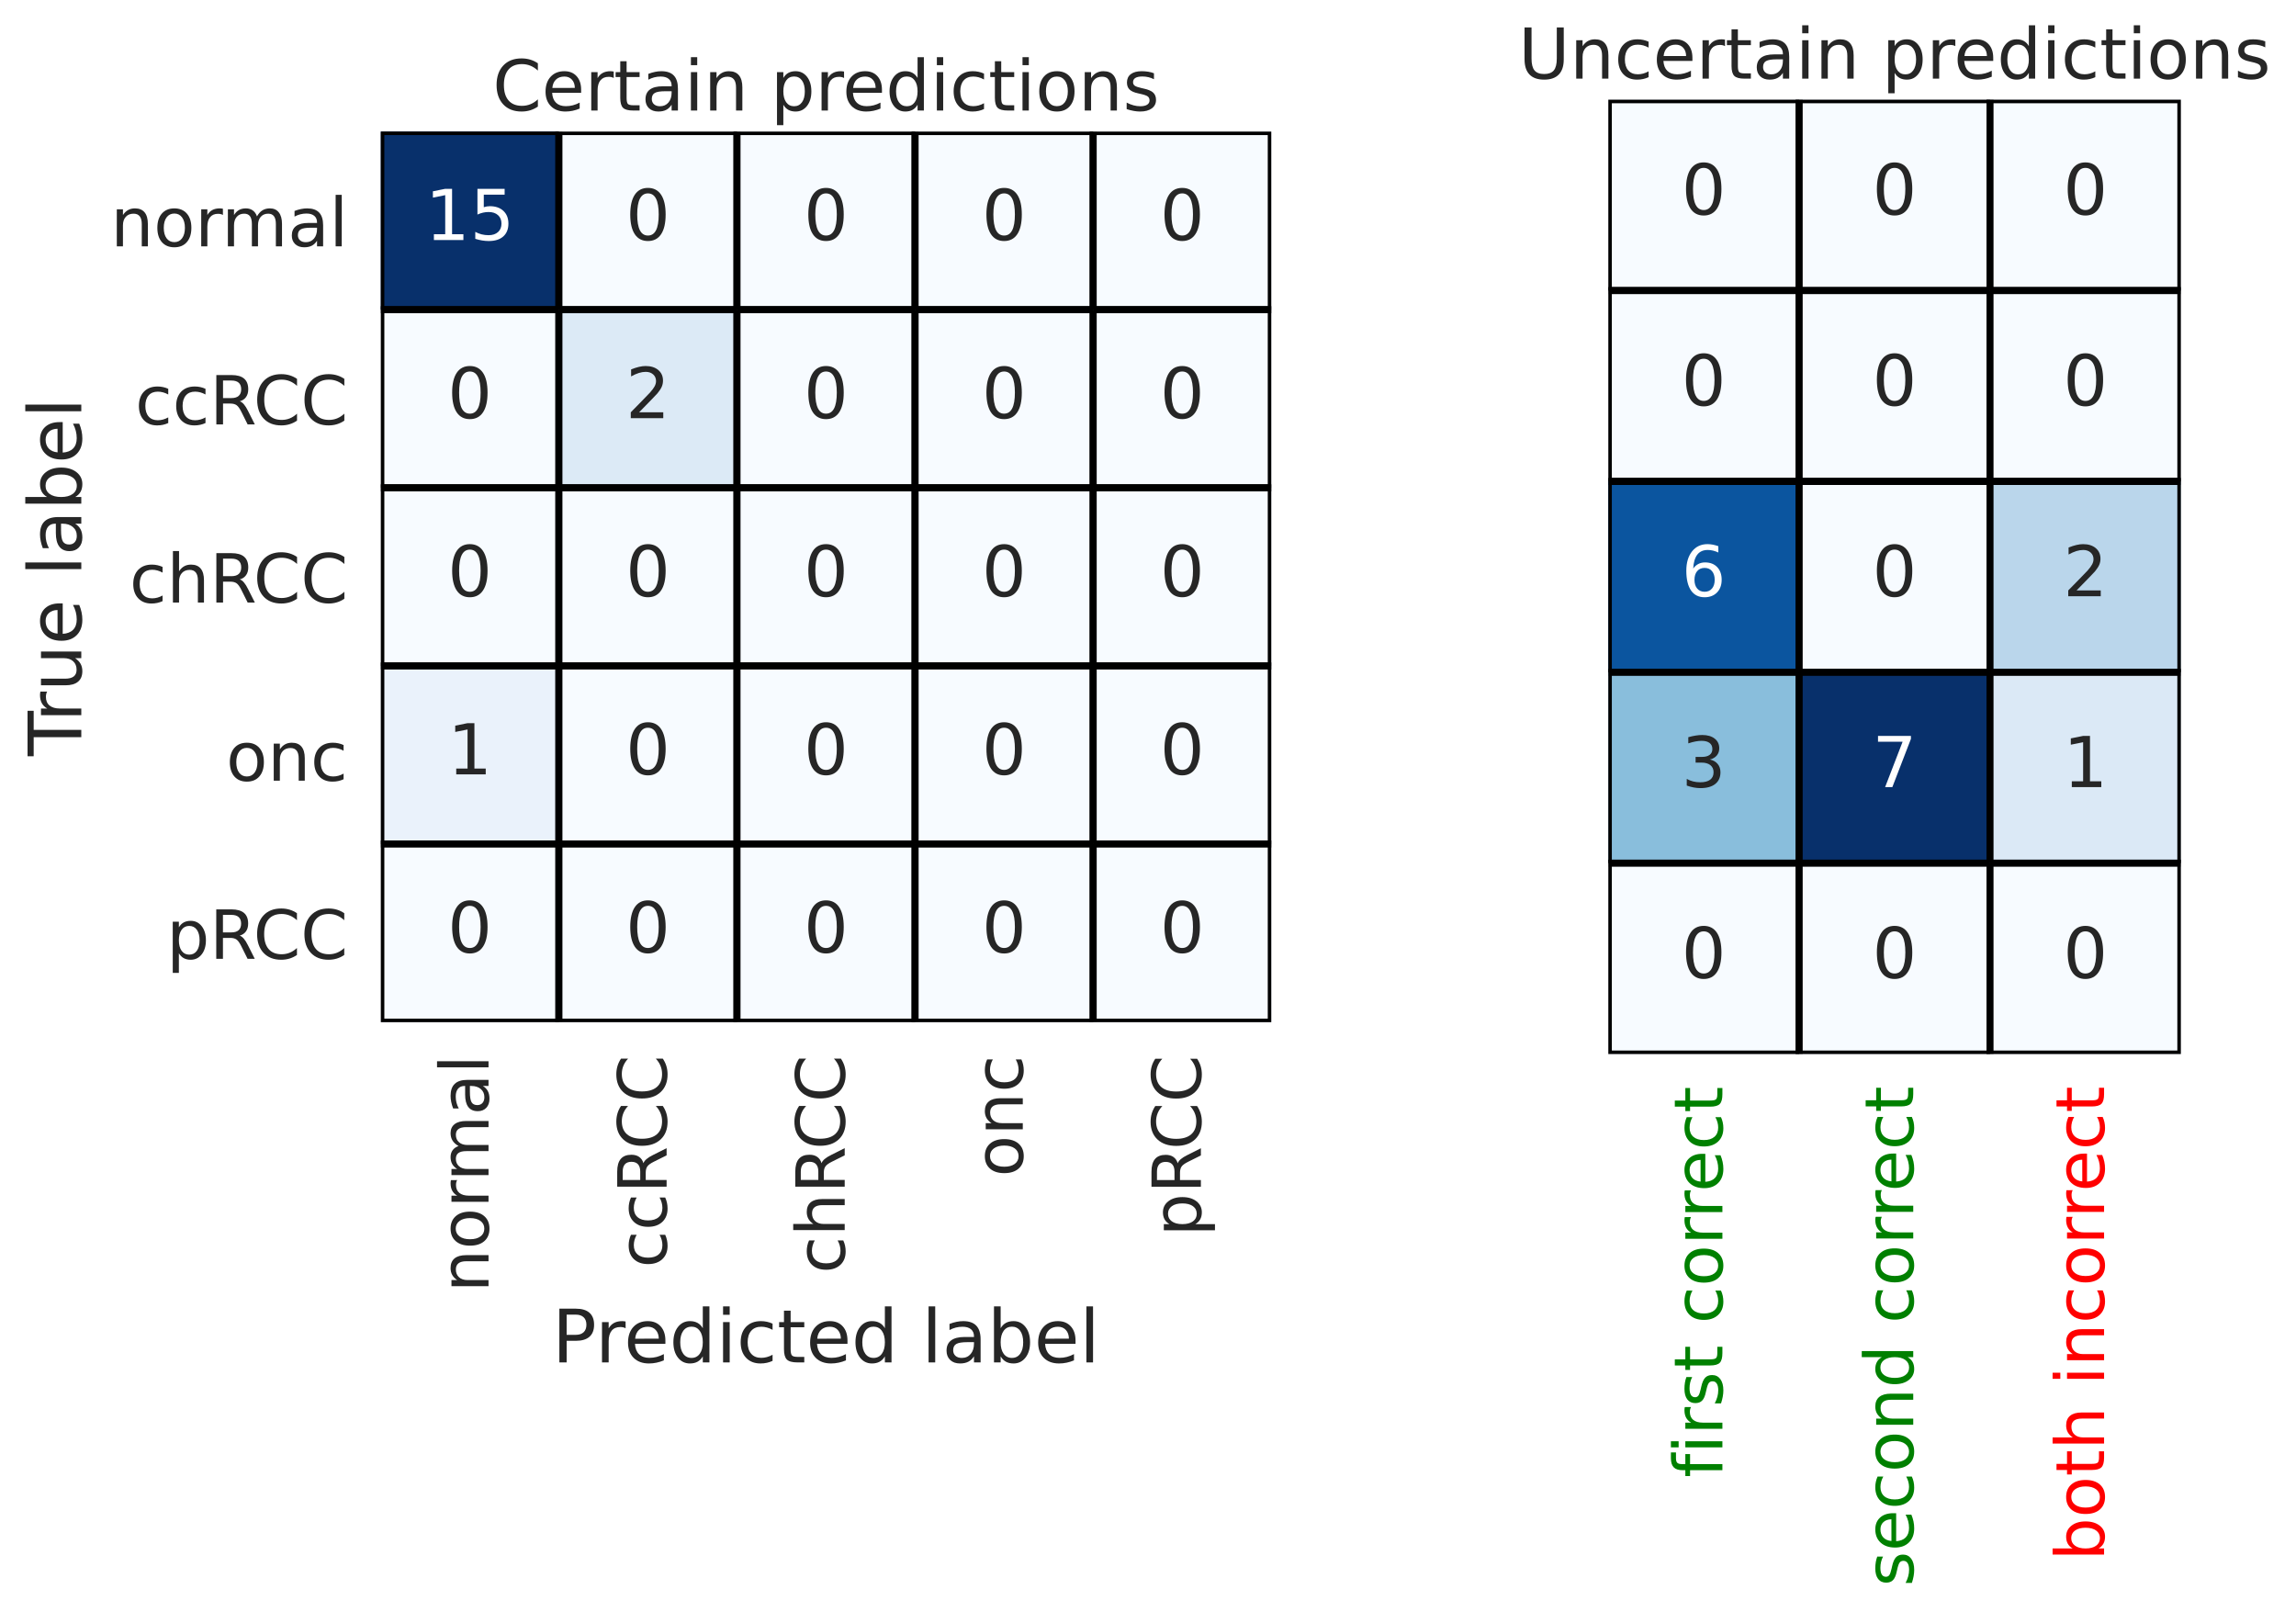 <?xml version="1.0" encoding="utf-8" standalone="no"?>
<!DOCTYPE svg PUBLIC "-//W3C//DTD SVG 1.1//EN"
  "http://www.w3.org/Graphics/SVG/1.1/DTD/svg11.dtd">
<!-- Created with matplotlib (https://matplotlib.org/) -->
<svg height="459.067pt" version="1.1" viewBox="0 0 653.994 459.067" width="653.994pt" xmlns="http://www.w3.org/2000/svg" xmlns:xlink="http://www.w3.org/1999/xlink">
 <defs>
  <style type="text/css">*{stroke-linecap:butt;stroke-linejoin:round;}</style>
 </defs>
 <g id="figure_1">
  <g id="patch_1">
   <path d="M 0 459.067 
L 653.994 459.067 
L 653.994 0 
L 0 0 
z
" style="fill:#ffffff;"/>
  </g>
  <g id="axes_1">
   <g id="patch_2">
    <path d="M 108.474 291.115 
L 362.111 291.115 
L 362.111 37.479 
L 108.474 37.479 
z
" style="fill:#eaeaf2;"/>
   </g>
   <g id="matplotlib.axis_1">
    <g id="xtick_1">
     <g id="text_1">
      <!-- normal -->
      <g style="fill:#262626;" transform="translate(139.15 368.065)rotate(-90)scale(0.193 -0.193)">
       <defs>
        <path d="M 54.891 33.016 
L 54.891 0 
L 45.906 0 
L 45.906 32.719 
Q 45.906 40.484 42.875 44.328 
Q 39.844 48.188 33.797 48.188 
Q 26.516 48.188 22.312 43.547 
Q 18.109 38.922 18.109 30.906 
L 18.109 0 
L 9.078 0 
L 9.078 54.688 
L 18.109 54.688 
L 18.109 46.188 
Q 21.344 51.125 25.703 53.562 
Q 30.078 56 35.797 56 
Q 45.219 56 50.047 50.172 
Q 54.891 44.344 54.891 33.016 
z
" id="DejaVuSans-110"/>
        <path d="M 30.609 48.391 
Q 23.391 48.391 19.188 42.75 
Q 14.984 37.109 14.984 27.297 
Q 14.984 17.484 19.156 11.844 
Q 23.344 6.203 30.609 6.203 
Q 37.797 6.203 41.984 11.859 
Q 46.188 17.531 46.188 27.297 
Q 46.188 37.016 41.984 42.703 
Q 37.797 48.391 30.609 48.391 
z
M 30.609 56 
Q 42.328 56 49.016 48.375 
Q 55.719 40.766 55.719 27.297 
Q 55.719 13.875 49.016 6.219 
Q 42.328 -1.422 30.609 -1.422 
Q 18.844 -1.422 12.172 6.219 
Q 5.516 13.875 5.516 27.297 
Q 5.516 40.766 12.172 48.375 
Q 18.844 56 30.609 56 
z
" id="DejaVuSans-111"/>
        <path d="M 41.109 46.297 
Q 39.594 47.172 37.812 47.578 
Q 36.031 48 33.891 48 
Q 26.266 48 22.188 43.047 
Q 18.109 38.094 18.109 28.812 
L 18.109 0 
L 9.078 0 
L 9.078 54.688 
L 18.109 54.688 
L 18.109 46.188 
Q 20.953 51.172 25.484 53.578 
Q 30.031 56 36.531 56 
Q 37.453 56 38.578 55.875 
Q 39.703 55.766 41.062 55.516 
z
" id="DejaVuSans-114"/>
        <path d="M 52 44.188 
Q 55.375 50.25 60.062 53.125 
Q 64.75 56 71.094 56 
Q 79.641 56 84.281 50.016 
Q 88.922 44.047 88.922 33.016 
L 88.922 0 
L 79.891 0 
L 79.891 32.719 
Q 79.891 40.578 77.094 44.375 
Q 74.312 48.188 68.609 48.188 
Q 61.625 48.188 57.562 43.547 
Q 53.516 38.922 53.516 30.906 
L 53.516 0 
L 44.484 0 
L 44.484 32.719 
Q 44.484 40.625 41.703 44.406 
Q 38.922 48.188 33.109 48.188 
Q 26.219 48.188 22.156 43.531 
Q 18.109 38.875 18.109 30.906 
L 18.109 0 
L 9.078 0 
L 9.078 54.688 
L 18.109 54.688 
L 18.109 46.188 
Q 21.188 51.219 25.484 53.609 
Q 29.781 56 35.688 56 
Q 41.656 56 45.828 52.969 
Q 50 49.953 52 44.188 
z
" id="DejaVuSans-109"/>
        <path d="M 34.281 27.484 
Q 23.391 27.484 19.188 25 
Q 14.984 22.516 14.984 16.5 
Q 14.984 11.719 18.141 8.906 
Q 21.297 6.109 26.703 6.109 
Q 34.188 6.109 38.703 11.406 
Q 43.219 16.703 43.219 25.484 
L 43.219 27.484 
z
M 52.203 31.203 
L 52.203 0 
L 43.219 0 
L 43.219 8.297 
Q 40.141 3.328 35.547 0.953 
Q 30.953 -1.422 24.312 -1.422 
Q 15.922 -1.422 10.953 3.297 
Q 6 8.016 6 15.922 
Q 6 25.141 12.172 29.828 
Q 18.359 34.516 30.609 34.516 
L 43.219 34.516 
L 43.219 35.406 
Q 43.219 41.609 39.141 45 
Q 35.062 48.391 27.688 48.391 
Q 23 48.391 18.547 47.266 
Q 14.109 46.141 10.016 43.891 
L 10.016 52.203 
Q 14.938 54.109 19.578 55.047 
Q 24.219 56 28.609 56 
Q 40.484 56 46.344 49.844 
Q 52.203 43.703 52.203 31.203 
z
" id="DejaVuSans-97"/>
        <path d="M 9.422 75.984 
L 18.406 75.984 
L 18.406 0 
L 9.422 0 
z
" id="DejaVuSans-108"/>
       </defs>
       <use xlink:href="#DejaVuSans-110"/>
       <use x="63.379" xlink:href="#DejaVuSans-111"/>
       <use x="124.561" xlink:href="#DejaVuSans-114"/>
       <use x="163.924" xlink:href="#DejaVuSans-109"/>
       <use x="261.336" xlink:href="#DejaVuSans-97"/>
       <use x="322.615" xlink:href="#DejaVuSans-108"/>
      </g>
     </g>
    </g>
    <g id="xtick_2">
     <g id="text_2">
      <!-- ccRCC -->
      <g style="fill:#262626;" transform="translate(189.877 361.081)rotate(-90)scale(0.193 -0.193)">
       <defs>
        <path d="M 48.781 52.594 
L 48.781 44.188 
Q 44.969 46.297 41.141 47.344 
Q 37.312 48.391 33.406 48.391 
Q 24.656 48.391 19.812 42.844 
Q 14.984 37.312 14.984 27.297 
Q 14.984 17.281 19.812 11.734 
Q 24.656 6.203 33.406 6.203 
Q 37.312 6.203 41.141 7.25 
Q 44.969 8.297 48.781 10.406 
L 48.781 2.094 
Q 45.016 0.344 40.984 -0.531 
Q 36.969 -1.422 32.422 -1.422 
Q 20.062 -1.422 12.781 6.344 
Q 5.516 14.109 5.516 27.297 
Q 5.516 40.672 12.859 48.328 
Q 20.219 56 33.016 56 
Q 37.156 56 41.109 55.141 
Q 45.062 54.297 48.781 52.594 
z
" id="DejaVuSans-99"/>
        <path d="M 44.391 34.188 
Q 47.562 33.109 50.562 29.594 
Q 53.562 26.078 56.594 19.922 
L 66.609 0 
L 56 0 
L 46.688 18.703 
Q 43.062 26.031 39.672 28.422 
Q 36.281 30.812 30.422 30.812 
L 19.672 30.812 
L 19.672 0 
L 9.812 0 
L 9.812 72.906 
L 32.078 72.906 
Q 44.578 72.906 50.734 67.672 
Q 56.891 62.453 56.891 51.906 
Q 56.891 45.016 53.688 40.469 
Q 50.484 35.938 44.391 34.188 
z
M 19.672 64.797 
L 19.672 38.922 
L 32.078 38.922 
Q 39.203 38.922 42.844 42.219 
Q 46.484 45.516 46.484 51.906 
Q 46.484 58.297 42.844 61.547 
Q 39.203 64.797 32.078 64.797 
z
" id="DejaVuSans-82"/>
        <path d="M 64.406 67.281 
L 64.406 56.891 
Q 59.422 61.531 53.781 63.812 
Q 48.141 66.109 41.797 66.109 
Q 29.297 66.109 22.656 58.469 
Q 16.016 50.828 16.016 36.375 
Q 16.016 21.969 22.656 14.328 
Q 29.297 6.688 41.797 6.688 
Q 48.141 6.688 53.781 8.984 
Q 59.422 11.281 64.406 15.922 
L 64.406 5.609 
Q 59.234 2.094 53.438 0.328 
Q 47.656 -1.422 41.219 -1.422 
Q 24.656 -1.422 15.125 8.703 
Q 5.609 18.844 5.609 36.375 
Q 5.609 53.953 15.125 64.078 
Q 24.656 74.219 41.219 74.219 
Q 47.75 74.219 53.531 72.484 
Q 59.328 70.75 64.406 67.281 
z
" id="DejaVuSans-67"/>
       </defs>
       <use xlink:href="#DejaVuSans-99"/>
       <use x="54.98" xlink:href="#DejaVuSans-99"/>
       <use x="109.961" xlink:href="#DejaVuSans-82"/>
       <use x="174.443" xlink:href="#DejaVuSans-67"/>
       <use x="244.268" xlink:href="#DejaVuSans-67"/>
      </g>
     </g>
    </g>
    <g id="xtick_3">
     <g id="text_3">
      <!-- chRCC -->
      <g style="fill:#262626;" transform="translate(240.604 362.696)rotate(-90)scale(0.193 -0.193)">
       <defs>
        <path d="M 54.891 33.016 
L 54.891 0 
L 45.906 0 
L 45.906 32.719 
Q 45.906 40.484 42.875 44.328 
Q 39.844 48.188 33.797 48.188 
Q 26.516 48.188 22.312 43.547 
Q 18.109 38.922 18.109 30.906 
L 18.109 0 
L 9.078 0 
L 9.078 75.984 
L 18.109 75.984 
L 18.109 46.188 
Q 21.344 51.125 25.703 53.562 
Q 30.078 56 35.797 56 
Q 45.219 56 50.047 50.172 
Q 54.891 44.344 54.891 33.016 
z
" id="DejaVuSans-104"/>
       </defs>
       <use xlink:href="#DejaVuSans-99"/>
       <use x="54.98" xlink:href="#DejaVuSans-104"/>
       <use x="118.359" xlink:href="#DejaVuSans-82"/>
       <use x="182.842" xlink:href="#DejaVuSans-67"/>
       <use x="252.666" xlink:href="#DejaVuSans-67"/>
      </g>
     </g>
    </g>
    <g id="xtick_4">
     <g id="text_4">
      <!-- onc -->
      <g style="fill:#262626;" transform="translate(291.332 335.178)rotate(-90)scale(0.193 -0.193)">
       <use xlink:href="#DejaVuSans-111"/>
       <use x="61.182" xlink:href="#DejaVuSans-110"/>
       <use x="124.561" xlink:href="#DejaVuSans-99"/>
      </g>
     </g>
    </g>
    <g id="xtick_5">
     <g id="text_5">
      <!-- pRCC -->
      <g style="fill:#262626;" transform="translate(342.059 352.133)rotate(-90)scale(0.193 -0.193)">
       <defs>
        <path d="M 18.109 8.203 
L 18.109 -20.797 
L 9.078 -20.797 
L 9.078 54.688 
L 18.109 54.688 
L 18.109 46.391 
Q 20.953 51.266 25.266 53.625 
Q 29.594 56 35.594 56 
Q 45.562 56 51.781 48.094 
Q 58.016 40.188 58.016 27.297 
Q 58.016 14.406 51.781 6.484 
Q 45.562 -1.422 35.594 -1.422 
Q 29.594 -1.422 25.266 0.953 
Q 20.953 3.328 18.109 8.203 
z
M 48.688 27.297 
Q 48.688 37.203 44.609 42.844 
Q 40.531 48.484 33.406 48.484 
Q 26.266 48.484 22.188 42.844 
Q 18.109 37.203 18.109 27.297 
Q 18.109 17.391 22.188 11.75 
Q 26.266 6.109 33.406 6.109 
Q 40.531 6.109 44.609 11.75 
Q 48.688 17.391 48.688 27.297 
z
" id="DejaVuSans-112"/>
       </defs>
       <use xlink:href="#DejaVuSans-112"/>
       <use x="63.477" xlink:href="#DejaVuSans-82"/>
       <use x="127.959" xlink:href="#DejaVuSans-67"/>
       <use x="197.783" xlink:href="#DejaVuSans-67"/>
      </g>
     </g>
    </g>
    <g id="text_6">
     <!-- Predicted label -->
     <g style="fill:#262626;" transform="translate(157.273 388.022)scale(0.21 -0.21)">
      <defs>
       <path d="M 19.672 64.797 
L 19.672 37.406 
L 32.078 37.406 
Q 38.969 37.406 42.719 40.969 
Q 46.484 44.531 46.484 51.125 
Q 46.484 57.672 42.719 61.234 
Q 38.969 64.797 32.078 64.797 
z
M 9.812 72.906 
L 32.078 72.906 
Q 44.344 72.906 50.609 67.359 
Q 56.891 61.812 56.891 51.125 
Q 56.891 40.328 50.609 34.812 
Q 44.344 29.297 32.078 29.297 
L 19.672 29.297 
L 19.672 0 
L 9.812 0 
z
" id="DejaVuSans-80"/>
       <path d="M 56.203 29.594 
L 56.203 25.203 
L 14.891 25.203 
Q 15.484 15.922 20.484 11.062 
Q 25.484 6.203 34.422 6.203 
Q 39.594 6.203 44.453 7.469 
Q 49.312 8.734 54.109 11.281 
L 54.109 2.781 
Q 49.266 0.734 44.188 -0.344 
Q 39.109 -1.422 33.891 -1.422 
Q 20.797 -1.422 13.156 6.188 
Q 5.516 13.812 5.516 26.812 
Q 5.516 40.234 12.766 48.109 
Q 20.016 56 32.328 56 
Q 43.359 56 49.781 48.891 
Q 56.203 41.797 56.203 29.594 
z
M 47.219 32.234 
Q 47.125 39.594 43.094 43.984 
Q 39.062 48.391 32.422 48.391 
Q 24.906 48.391 20.391 44.141 
Q 15.875 39.891 15.188 32.172 
z
" id="DejaVuSans-101"/>
       <path d="M 45.406 46.391 
L 45.406 75.984 
L 54.391 75.984 
L 54.391 0 
L 45.406 0 
L 45.406 8.203 
Q 42.578 3.328 38.25 0.953 
Q 33.938 -1.422 27.875 -1.422 
Q 17.969 -1.422 11.734 6.484 
Q 5.516 14.406 5.516 27.297 
Q 5.516 40.188 11.734 48.094 
Q 17.969 56 27.875 56 
Q 33.938 56 38.25 53.625 
Q 42.578 51.266 45.406 46.391 
z
M 14.797 27.297 
Q 14.797 17.391 18.875 11.75 
Q 22.953 6.109 30.078 6.109 
Q 37.203 6.109 41.297 11.75 
Q 45.406 17.391 45.406 27.297 
Q 45.406 37.203 41.297 42.844 
Q 37.203 48.484 30.078 48.484 
Q 22.953 48.484 18.875 42.844 
Q 14.797 37.203 14.797 27.297 
z
" id="DejaVuSans-100"/>
       <path d="M 9.422 54.688 
L 18.406 54.688 
L 18.406 0 
L 9.422 0 
z
M 9.422 75.984 
L 18.406 75.984 
L 18.406 64.594 
L 9.422 64.594 
z
" id="DejaVuSans-105"/>
       <path d="M 18.312 70.219 
L 18.312 54.688 
L 36.812 54.688 
L 36.812 47.703 
L 18.312 47.703 
L 18.312 18.016 
Q 18.312 11.328 20.141 9.422 
Q 21.969 7.516 27.594 7.516 
L 36.812 7.516 
L 36.812 0 
L 27.594 0 
Q 17.188 0 13.234 3.875 
Q 9.281 7.766 9.281 18.016 
L 9.281 47.703 
L 2.688 47.703 
L 2.688 54.688 
L 9.281 54.688 
L 9.281 70.219 
z
" id="DejaVuSans-116"/>
       <path id="DejaVuSans-32"/>
       <path d="M 48.688 27.297 
Q 48.688 37.203 44.609 42.844 
Q 40.531 48.484 33.406 48.484 
Q 26.266 48.484 22.188 42.844 
Q 18.109 37.203 18.109 27.297 
Q 18.109 17.391 22.188 11.75 
Q 26.266 6.109 33.406 6.109 
Q 40.531 6.109 44.609 11.75 
Q 48.688 17.391 48.688 27.297 
z
M 18.109 46.391 
Q 20.953 51.266 25.266 53.625 
Q 29.594 56 35.594 56 
Q 45.562 56 51.781 48.094 
Q 58.016 40.188 58.016 27.297 
Q 58.016 14.406 51.781 6.484 
Q 45.562 -1.422 35.594 -1.422 
Q 29.594 -1.422 25.266 0.953 
Q 20.953 3.328 18.109 8.203 
L 18.109 0 
L 9.078 0 
L 9.078 75.984 
L 18.109 75.984 
z
" id="DejaVuSans-98"/>
      </defs>
      <use xlink:href="#DejaVuSans-80"/>
      <use x="58.553" xlink:href="#DejaVuSans-114"/>
      <use x="97.416" xlink:href="#DejaVuSans-101"/>
      <use x="158.939" xlink:href="#DejaVuSans-100"/>
      <use x="222.416" xlink:href="#DejaVuSans-105"/>
      <use x="250.199" xlink:href="#DejaVuSans-99"/>
      <use x="305.18" xlink:href="#DejaVuSans-116"/>
      <use x="344.389" xlink:href="#DejaVuSans-101"/>
      <use x="405.912" xlink:href="#DejaVuSans-100"/>
      <use x="469.389" xlink:href="#DejaVuSans-32"/>
      <use x="501.176" xlink:href="#DejaVuSans-108"/>
      <use x="528.959" xlink:href="#DejaVuSans-97"/>
      <use x="590.238" xlink:href="#DejaVuSans-98"/>
      <use x="653.715" xlink:href="#DejaVuSans-101"/>
      <use x="715.238" xlink:href="#DejaVuSans-108"/>
     </g>
    </g>
   </g>
   <g id="matplotlib.axis_2">
    <g id="ytick_1">
     <g id="text_7">
      <!-- normal -->
      <g style="fill:#262626;" transform="translate(31.524 70.156)scale(0.193 -0.193)">
       <use xlink:href="#DejaVuSans-110"/>
       <use x="63.379" xlink:href="#DejaVuSans-111"/>
       <use x="124.561" xlink:href="#DejaVuSans-114"/>
       <use x="163.924" xlink:href="#DejaVuSans-109"/>
       <use x="261.336" xlink:href="#DejaVuSans-97"/>
       <use x="322.615" xlink:href="#DejaVuSans-108"/>
      </g>
     </g>
    </g>
    <g id="ytick_2">
     <g id="text_8">
      <!-- ccRCC -->
      <g style="fill:#262626;" transform="translate(38.508 120.883)scale(0.193 -0.193)">
       <use xlink:href="#DejaVuSans-99"/>
       <use x="54.98" xlink:href="#DejaVuSans-99"/>
       <use x="109.961" xlink:href="#DejaVuSans-82"/>
       <use x="174.443" xlink:href="#DejaVuSans-67"/>
       <use x="244.268" xlink:href="#DejaVuSans-67"/>
      </g>
     </g>
    </g>
    <g id="ytick_3">
     <g id="text_9">
      <!-- chRCC -->
      <g style="fill:#262626;" transform="translate(36.893 171.61)scale(0.193 -0.193)">
       <use xlink:href="#DejaVuSans-99"/>
       <use x="54.98" xlink:href="#DejaVuSans-104"/>
       <use x="118.359" xlink:href="#DejaVuSans-82"/>
       <use x="182.842" xlink:href="#DejaVuSans-67"/>
       <use x="252.666" xlink:href="#DejaVuSans-67"/>
      </g>
     </g>
    </g>
    <g id="ytick_4">
     <g id="text_10">
      <!-- onc -->
      <g style="fill:#262626;" transform="translate(64.411 222.338)scale(0.193 -0.193)">
       <use xlink:href="#DejaVuSans-111"/>
       <use x="61.182" xlink:href="#DejaVuSans-110"/>
       <use x="124.561" xlink:href="#DejaVuSans-99"/>
      </g>
     </g>
    </g>
    <g id="ytick_5">
     <g id="text_11">
      <!-- pRCC -->
      <g style="fill:#262626;" transform="translate(47.456 273.065)scale(0.193 -0.193)">
       <use xlink:href="#DejaVuSans-112"/>
       <use x="63.477" xlink:href="#DejaVuSans-82"/>
       <use x="127.959" xlink:href="#DejaVuSans-67"/>
       <use x="197.783" xlink:href="#DejaVuSans-67"/>
      </g>
     </g>
    </g>
    <g id="text_12">
     <!-- True label -->
     <g style="fill:#262626;" transform="translate(23.157 215.325)rotate(-90)scale(0.21 -0.21)">
      <defs>
       <path d="M -0.297 72.906 
L 61.375 72.906 
L 61.375 64.594 
L 35.5 64.594 
L 35.5 0 
L 25.594 0 
L 25.594 64.594 
L -0.297 64.594 
z
" id="DejaVuSans-84"/>
       <path d="M 8.5 21.578 
L 8.5 54.688 
L 17.484 54.688 
L 17.484 21.922 
Q 17.484 14.156 20.5 10.266 
Q 23.531 6.391 29.594 6.391 
Q 36.859 6.391 41.078 11.031 
Q 45.312 15.672 45.312 23.688 
L 45.312 54.688 
L 54.297 54.688 
L 54.297 0 
L 45.312 0 
L 45.312 8.406 
Q 42.047 3.422 37.719 1 
Q 33.406 -1.422 27.688 -1.422 
Q 18.266 -1.422 13.375 4.438 
Q 8.5 10.297 8.5 21.578 
z
M 31.109 56 
z
" id="DejaVuSans-117"/>
      </defs>
      <use xlink:href="#DejaVuSans-84"/>
      <use x="46.334" xlink:href="#DejaVuSans-114"/>
      <use x="87.447" xlink:href="#DejaVuSans-117"/>
      <use x="150.826" xlink:href="#DejaVuSans-101"/>
      <use x="212.35" xlink:href="#DejaVuSans-32"/>
      <use x="244.137" xlink:href="#DejaVuSans-108"/>
      <use x="271.92" xlink:href="#DejaVuSans-97"/>
      <use x="333.199" xlink:href="#DejaVuSans-98"/>
      <use x="396.676" xlink:href="#DejaVuSans-101"/>
      <use x="458.199" xlink:href="#DejaVuSans-108"/>
     </g>
    </g>
   </g>
   <g id="QuadMesh_1">
    <path clip-path="url(#pc755c67e20)" d="M 108.474 37.479 
L 159.202 37.479 
L 159.202 88.206 
L 108.474 88.206 
L 108.474 37.479 
" style="fill:#08306b;stroke:#000000;stroke-width:2;"/>
    <path clip-path="url(#pc755c67e20)" d="M 159.202 37.479 
L 209.929 37.479 
L 209.929 88.206 
L 159.202 88.206 
L 159.202 37.479 
" style="fill:#f7fbff;stroke:#000000;stroke-width:2;"/>
    <path clip-path="url(#pc755c67e20)" d="M 209.929 37.479 
L 260.656 37.479 
L 260.656 88.206 
L 209.929 88.206 
L 209.929 37.479 
" style="fill:#f7fbff;stroke:#000000;stroke-width:2;"/>
    <path clip-path="url(#pc755c67e20)" d="M 260.656 37.479 
L 311.383 37.479 
L 311.383 88.206 
L 260.656 88.206 
L 260.656 37.479 
" style="fill:#f7fbff;stroke:#000000;stroke-width:2;"/>
    <path clip-path="url(#pc755c67e20)" d="M 311.383 37.479 
L 362.111 37.479 
L 362.111 88.206 
L 311.383 88.206 
L 311.383 37.479 
" style="fill:#f7fbff;stroke:#000000;stroke-width:2;"/>
    <path clip-path="url(#pc755c67e20)" d="M 108.474 88.206 
L 159.202 88.206 
L 159.202 138.933 
L 108.474 138.933 
L 108.474 88.206 
" style="fill:#f7fbff;stroke:#000000;stroke-width:2;"/>
    <path clip-path="url(#pc755c67e20)" d="M 159.202 88.206 
L 209.929 88.206 
L 209.929 138.933 
L 159.202 138.933 
L 159.202 88.206 
" style="fill:#dceaf6;stroke:#000000;stroke-width:2;"/>
    <path clip-path="url(#pc755c67e20)" d="M 209.929 88.206 
L 260.656 88.206 
L 260.656 138.933 
L 209.929 138.933 
L 209.929 88.206 
" style="fill:#f7fbff;stroke:#000000;stroke-width:2;"/>
    <path clip-path="url(#pc755c67e20)" d="M 260.656 88.206 
L 311.383 88.206 
L 311.383 138.933 
L 260.656 138.933 
L 260.656 88.206 
" style="fill:#f7fbff;stroke:#000000;stroke-width:2;"/>
    <path clip-path="url(#pc755c67e20)" d="M 311.383 88.206 
L 362.111 88.206 
L 362.111 138.933 
L 311.383 138.933 
L 311.383 88.206 
" style="fill:#f7fbff;stroke:#000000;stroke-width:2;"/>
    <path clip-path="url(#pc755c67e20)" d="M 108.474 138.933 
L 159.202 138.933 
L 159.202 189.661 
L 108.474 189.661 
L 108.474 138.933 
" style="fill:#f7fbff;stroke:#000000;stroke-width:2;"/>
    <path clip-path="url(#pc755c67e20)" d="M 159.202 138.933 
L 209.929 138.933 
L 209.929 189.661 
L 159.202 189.661 
L 159.202 138.933 
" style="fill:#f7fbff;stroke:#000000;stroke-width:2;"/>
    <path clip-path="url(#pc755c67e20)" d="M 209.929 138.933 
L 260.656 138.933 
L 260.656 189.661 
L 209.929 189.661 
L 209.929 138.933 
" style="fill:#f7fbff;stroke:#000000;stroke-width:2;"/>
    <path clip-path="url(#pc755c67e20)" d="M 260.656 138.933 
L 311.383 138.933 
L 311.383 189.661 
L 260.656 189.661 
L 260.656 138.933 
" style="fill:#f7fbff;stroke:#000000;stroke-width:2;"/>
    <path clip-path="url(#pc755c67e20)" d="M 311.383 138.933 
L 362.111 138.933 
L 362.111 189.661 
L 311.383 189.661 
L 311.383 138.933 
" style="fill:#f7fbff;stroke:#000000;stroke-width:2;"/>
    <path clip-path="url(#pc755c67e20)" d="M 108.474 189.661 
L 159.202 189.661 
L 159.202 240.388 
L 108.474 240.388 
L 108.474 189.661 
" style="fill:#eaf2fb;stroke:#000000;stroke-width:2;"/>
    <path clip-path="url(#pc755c67e20)" d="M 159.202 189.661 
L 209.929 189.661 
L 209.929 240.388 
L 159.202 240.388 
L 159.202 189.661 
" style="fill:#f7fbff;stroke:#000000;stroke-width:2;"/>
    <path clip-path="url(#pc755c67e20)" d="M 209.929 189.661 
L 260.656 189.661 
L 260.656 240.388 
L 209.929 240.388 
L 209.929 189.661 
" style="fill:#f7fbff;stroke:#000000;stroke-width:2;"/>
    <path clip-path="url(#pc755c67e20)" d="M 260.656 189.661 
L 311.383 189.661 
L 311.383 240.388 
L 260.656 240.388 
L 260.656 189.661 
" style="fill:#f7fbff;stroke:#000000;stroke-width:2;"/>
    <path clip-path="url(#pc755c67e20)" d="M 311.383 189.661 
L 362.111 189.661 
L 362.111 240.388 
L 311.383 240.388 
L 311.383 189.661 
" style="fill:#f7fbff;stroke:#000000;stroke-width:2;"/>
    <path clip-path="url(#pc755c67e20)" d="M 108.474 240.388 
L 159.202 240.388 
L 159.202 291.115 
L 108.474 291.115 
L 108.474 240.388 
" style="fill:#f7fbff;stroke:#000000;stroke-width:2;"/>
    <path clip-path="url(#pc755c67e20)" d="M 159.202 240.388 
L 209.929 240.388 
L 209.929 291.115 
L 159.202 291.115 
L 159.202 240.388 
" style="fill:#f7fbff;stroke:#000000;stroke-width:2;"/>
    <path clip-path="url(#pc755c67e20)" d="M 209.929 240.388 
L 260.656 240.388 
L 260.656 291.115 
L 209.929 291.115 
L 209.929 240.388 
" style="fill:#f7fbff;stroke:#000000;stroke-width:2;"/>
    <path clip-path="url(#pc755c67e20)" d="M 260.656 240.388 
L 311.383 240.388 
L 311.383 291.115 
L 260.656 291.115 
L 260.656 240.388 
" style="fill:#f7fbff;stroke:#000000;stroke-width:2;"/>
    <path clip-path="url(#pc755c67e20)" d="M 311.383 240.388 
L 362.111 240.388 
L 362.111 291.115 
L 311.383 291.115 
L 311.383 240.388 
" style="fill:#f7fbff;stroke:#000000;stroke-width:2;"/>
   </g>
   <g id="text_13">
    <!-- 15 -->
    <g style="fill:#ffffff;" transform="translate(121.113 68.361)scale(0.2 -0.2)">
     <defs>
      <path d="M 12.406 8.297 
L 28.516 8.297 
L 28.516 63.922 
L 10.984 60.406 
L 10.984 69.391 
L 28.422 72.906 
L 38.281 72.906 
L 38.281 8.297 
L 54.391 8.297 
L 54.391 0 
L 12.406 0 
z
" id="DejaVuSans-49"/>
      <path d="M 10.797 72.906 
L 49.516 72.906 
L 49.516 64.594 
L 19.828 64.594 
L 19.828 46.734 
Q 21.969 47.469 24.109 47.828 
Q 26.266 48.188 28.422 48.188 
Q 40.625 48.188 47.75 41.5 
Q 54.891 34.812 54.891 23.391 
Q 54.891 11.625 47.562 5.094 
Q 40.234 -1.422 26.906 -1.422 
Q 22.312 -1.422 17.547 -0.641 
Q 12.797 0.141 7.719 1.703 
L 7.719 11.625 
Q 12.109 9.234 16.797 8.062 
Q 21.484 6.891 26.703 6.891 
Q 35.156 6.891 40.078 11.328 
Q 45.016 15.766 45.016 23.391 
Q 45.016 31 40.078 35.438 
Q 35.156 39.891 26.703 39.891 
Q 22.75 39.891 18.812 39.016 
Q 14.891 38.141 10.797 36.281 
z
" id="DejaVuSans-53"/>
     </defs>
     <use xlink:href="#DejaVuSans-49"/>
     <use x="63.623" xlink:href="#DejaVuSans-53"/>
    </g>
   </g>
   <g id="text_14">
    <!-- 0 -->
    <g style="fill:#262626;" transform="translate(178.203 68.361)scale(0.2 -0.2)">
     <defs>
      <path d="M 31.781 66.406 
Q 24.172 66.406 20.328 58.906 
Q 16.5 51.422 16.5 36.375 
Q 16.5 21.391 20.328 13.891 
Q 24.172 6.391 31.781 6.391 
Q 39.453 6.391 43.281 13.891 
Q 47.125 21.391 47.125 36.375 
Q 47.125 51.422 43.281 58.906 
Q 39.453 66.406 31.781 66.406 
z
M 31.781 74.219 
Q 44.047 74.219 50.516 64.516 
Q 56.984 54.828 56.984 36.375 
Q 56.984 17.969 50.516 8.266 
Q 44.047 -1.422 31.781 -1.422 
Q 19.531 -1.422 13.062 8.266 
Q 6.594 17.969 6.594 36.375 
Q 6.594 54.828 13.062 64.516 
Q 19.531 74.219 31.781 74.219 
z
" id="DejaVuSans-48"/>
     </defs>
     <use xlink:href="#DejaVuSans-48"/>
    </g>
   </g>
   <g id="text_15">
    <!-- 0 -->
    <g style="fill:#262626;" transform="translate(228.93 68.361)scale(0.2 -0.2)">
     <use xlink:href="#DejaVuSans-48"/>
    </g>
   </g>
   <g id="text_16">
    <!-- 0 -->
    <g style="fill:#262626;" transform="translate(279.657 68.361)scale(0.2 -0.2)">
     <use xlink:href="#DejaVuSans-48"/>
    </g>
   </g>
   <g id="text_17">
    <!-- 0 -->
    <g style="fill:#262626;" transform="translate(330.384 68.361)scale(0.2 -0.2)">
     <use xlink:href="#DejaVuSans-48"/>
    </g>
   </g>
   <g id="text_18">
    <!-- 0 -->
    <g style="fill:#262626;" transform="translate(127.475 119.088)scale(0.2 -0.2)">
     <use xlink:href="#DejaVuSans-48"/>
    </g>
   </g>
   <g id="text_19">
    <!-- 2 -->
    <g style="fill:#262626;" transform="translate(178.203 119.088)scale(0.2 -0.2)">
     <defs>
      <path d="M 19.188 8.297 
L 53.609 8.297 
L 53.609 0 
L 7.328 0 
L 7.328 8.297 
Q 12.938 14.109 22.625 23.891 
Q 32.328 33.688 34.812 36.531 
Q 39.547 41.844 41.422 45.531 
Q 43.312 49.219 43.312 52.781 
Q 43.312 58.594 39.234 62.25 
Q 35.156 65.922 28.609 65.922 
Q 23.969 65.922 18.812 64.312 
Q 13.672 62.703 7.812 59.422 
L 7.812 69.391 
Q 13.766 71.781 18.938 73 
Q 24.125 74.219 28.422 74.219 
Q 39.75 74.219 46.484 68.547 
Q 53.219 62.891 53.219 53.422 
Q 53.219 48.922 51.531 44.891 
Q 49.859 40.875 45.406 35.406 
Q 44.188 33.984 37.641 27.219 
Q 31.109 20.453 19.188 8.297 
z
" id="DejaVuSans-50"/>
     </defs>
     <use xlink:href="#DejaVuSans-50"/>
    </g>
   </g>
   <g id="text_20">
    <!-- 0 -->
    <g style="fill:#262626;" transform="translate(228.93 119.088)scale(0.2 -0.2)">
     <use xlink:href="#DejaVuSans-48"/>
    </g>
   </g>
   <g id="text_21">
    <!-- 0 -->
    <g style="fill:#262626;" transform="translate(279.657 119.088)scale(0.2 -0.2)">
     <use xlink:href="#DejaVuSans-48"/>
    </g>
   </g>
   <g id="text_22">
    <!-- 0 -->
    <g style="fill:#262626;" transform="translate(330.384 119.088)scale(0.2 -0.2)">
     <use xlink:href="#DejaVuSans-48"/>
    </g>
   </g>
   <g id="text_23">
    <!-- 0 -->
    <g style="fill:#262626;" transform="translate(127.475 169.816)scale(0.2 -0.2)">
     <use xlink:href="#DejaVuSans-48"/>
    </g>
   </g>
   <g id="text_24">
    <!-- 0 -->
    <g style="fill:#262626;" transform="translate(178.203 169.816)scale(0.2 -0.2)">
     <use xlink:href="#DejaVuSans-48"/>
    </g>
   </g>
   <g id="text_25">
    <!-- 0 -->
    <g style="fill:#262626;" transform="translate(228.93 169.816)scale(0.2 -0.2)">
     <use xlink:href="#DejaVuSans-48"/>
    </g>
   </g>
   <g id="text_26">
    <!-- 0 -->
    <g style="fill:#262626;" transform="translate(279.657 169.816)scale(0.2 -0.2)">
     <use xlink:href="#DejaVuSans-48"/>
    </g>
   </g>
   <g id="text_27">
    <!-- 0 -->
    <g style="fill:#262626;" transform="translate(330.384 169.816)scale(0.2 -0.2)">
     <use xlink:href="#DejaVuSans-48"/>
    </g>
   </g>
   <g id="text_28">
    <!-- 1 -->
    <g style="fill:#262626;" transform="translate(127.475 220.543)scale(0.2 -0.2)">
     <use xlink:href="#DejaVuSans-49"/>
    </g>
   </g>
   <g id="text_29">
    <!-- 0 -->
    <g style="fill:#262626;" transform="translate(178.203 220.543)scale(0.2 -0.2)">
     <use xlink:href="#DejaVuSans-48"/>
    </g>
   </g>
   <g id="text_30">
    <!-- 0 -->
    <g style="fill:#262626;" transform="translate(228.93 220.543)scale(0.2 -0.2)">
     <use xlink:href="#DejaVuSans-48"/>
    </g>
   </g>
   <g id="text_31">
    <!-- 0 -->
    <g style="fill:#262626;" transform="translate(279.657 220.543)scale(0.2 -0.2)">
     <use xlink:href="#DejaVuSans-48"/>
    </g>
   </g>
   <g id="text_32">
    <!-- 0 -->
    <g style="fill:#262626;" transform="translate(330.384 220.543)scale(0.2 -0.2)">
     <use xlink:href="#DejaVuSans-48"/>
    </g>
   </g>
   <g id="text_33">
    <!-- 0 -->
    <g style="fill:#262626;" transform="translate(127.475 271.27)scale(0.2 -0.2)">
     <use xlink:href="#DejaVuSans-48"/>
    </g>
   </g>
   <g id="text_34">
    <!-- 0 -->
    <g style="fill:#262626;" transform="translate(178.203 271.27)scale(0.2 -0.2)">
     <use xlink:href="#DejaVuSans-48"/>
    </g>
   </g>
   <g id="text_35">
    <!-- 0 -->
    <g style="fill:#262626;" transform="translate(228.93 271.27)scale(0.2 -0.2)">
     <use xlink:href="#DejaVuSans-48"/>
    </g>
   </g>
   <g id="text_36">
    <!-- 0 -->
    <g style="fill:#262626;" transform="translate(279.657 271.27)scale(0.2 -0.2)">
     <use xlink:href="#DejaVuSans-48"/>
    </g>
   </g>
   <g id="text_37">
    <!-- 0 -->
    <g style="fill:#262626;" transform="translate(330.384 271.27)scale(0.2 -0.2)">
     <use xlink:href="#DejaVuSans-48"/>
    </g>
   </g>
   <g id="text_38">
    <!-- Certain predictions -->
    <g style="fill:#262626;" transform="translate(140.327 31.479)scale(0.2 -0.2)">
     <defs>
      <path d="M 44.281 53.078 
L 44.281 44.578 
Q 40.484 46.531 36.375 47.5 
Q 32.281 48.484 27.875 48.484 
Q 21.188 48.484 17.844 46.438 
Q 14.5 44.391 14.5 40.281 
Q 14.5 37.156 16.891 35.375 
Q 19.281 33.594 26.516 31.984 
L 29.594 31.297 
Q 39.156 29.25 43.188 25.516 
Q 47.219 21.781 47.219 15.094 
Q 47.219 7.469 41.188 3.016 
Q 35.156 -1.422 24.609 -1.422 
Q 20.219 -1.422 15.453 -0.562 
Q 10.688 0.297 5.422 2 
L 5.422 11.281 
Q 10.406 8.688 15.234 7.391 
Q 20.062 6.109 24.812 6.109 
Q 31.156 6.109 34.562 8.281 
Q 37.984 10.453 37.984 14.406 
Q 37.984 18.062 35.516 20.016 
Q 33.062 21.969 24.703 23.781 
L 21.578 24.516 
Q 13.234 26.266 9.516 29.906 
Q 5.812 33.547 5.812 39.891 
Q 5.812 47.609 11.281 51.797 
Q 16.75 56 26.812 56 
Q 31.781 56 36.172 55.266 
Q 40.578 54.547 44.281 53.078 
z
" id="DejaVuSans-115"/>
     </defs>
     <use xlink:href="#DejaVuSans-67"/>
     <use x="69.824" xlink:href="#DejaVuSans-101"/>
     <use x="131.348" xlink:href="#DejaVuSans-114"/>
     <use x="172.461" xlink:href="#DejaVuSans-116"/>
     <use x="211.67" xlink:href="#DejaVuSans-97"/>
     <use x="272.949" xlink:href="#DejaVuSans-105"/>
     <use x="300.732" xlink:href="#DejaVuSans-110"/>
     <use x="364.111" xlink:href="#DejaVuSans-32"/>
     <use x="395.898" xlink:href="#DejaVuSans-112"/>
     <use x="459.375" xlink:href="#DejaVuSans-114"/>
     <use x="498.238" xlink:href="#DejaVuSans-101"/>
     <use x="559.762" xlink:href="#DejaVuSans-100"/>
     <use x="623.238" xlink:href="#DejaVuSans-105"/>
     <use x="651.021" xlink:href="#DejaVuSans-99"/>
     <use x="706.002" xlink:href="#DejaVuSans-116"/>
     <use x="745.211" xlink:href="#DejaVuSans-105"/>
     <use x="772.994" xlink:href="#DejaVuSans-111"/>
     <use x="834.176" xlink:href="#DejaVuSans-110"/>
     <use x="897.555" xlink:href="#DejaVuSans-115"/>
    </g>
   </g>
  </g>
  <g id="axes_2">
   <g id="patch_3">
    <path d="M 458.116 300.197 
L 621.196 300.197 
L 621.196 28.397 
L 458.116 28.397 
z
" style="fill:#eaeaf2;"/>
   </g>
   <g id="matplotlib.axis_3">
    <g id="xtick_6">
     <g id="text_39">
      <!-- first correct -->
      <g style="fill:#008000;" transform="translate(490.608 420.824)rotate(-90)scale(0.193 -0.193)">
       <defs>
        <path d="M 37.109 75.984 
L 37.109 68.5 
L 28.516 68.5 
Q 23.688 68.5 21.797 66.547 
Q 19.922 64.594 19.922 59.516 
L 19.922 54.688 
L 34.719 54.688 
L 34.719 47.703 
L 19.922 47.703 
L 19.922 0 
L 10.891 0 
L 10.891 47.703 
L 2.297 47.703 
L 2.297 54.688 
L 10.891 54.688 
L 10.891 58.5 
Q 10.891 67.625 15.141 71.797 
Q 19.391 75.984 28.609 75.984 
z
" id="DejaVuSans-102"/>
       </defs>
       <use xlink:href="#DejaVuSans-102"/>
       <use x="35.205" xlink:href="#DejaVuSans-105"/>
       <use x="62.988" xlink:href="#DejaVuSans-114"/>
       <use x="104.102" xlink:href="#DejaVuSans-115"/>
       <use x="156.201" xlink:href="#DejaVuSans-116"/>
       <use x="195.41" xlink:href="#DejaVuSans-32"/>
       <use x="227.197" xlink:href="#DejaVuSans-99"/>
       <use x="282.178" xlink:href="#DejaVuSans-111"/>
       <use x="343.359" xlink:href="#DejaVuSans-114"/>
       <use x="382.723" xlink:href="#DejaVuSans-114"/>
       <use x="421.586" xlink:href="#DejaVuSans-101"/>
       <use x="483.109" xlink:href="#DejaVuSans-99"/>
       <use x="538.09" xlink:href="#DejaVuSans-116"/>
      </g>
     </g>
    </g>
    <g id="xtick_7">
     <g id="text_40">
      <!-- second correct -->
      <g style="fill:#008000;" transform="translate(544.968 451.867)rotate(-90)scale(0.193 -0.193)">
       <use xlink:href="#DejaVuSans-115"/>
       <use x="52.1" xlink:href="#DejaVuSans-101"/>
       <use x="113.623" xlink:href="#DejaVuSans-99"/>
       <use x="168.604" xlink:href="#DejaVuSans-111"/>
       <use x="229.785" xlink:href="#DejaVuSans-110"/>
       <use x="293.164" xlink:href="#DejaVuSans-100"/>
       <use x="356.641" xlink:href="#DejaVuSans-32"/>
       <use x="388.428" xlink:href="#DejaVuSans-99"/>
       <use x="443.408" xlink:href="#DejaVuSans-111"/>
       <use x="504.59" xlink:href="#DejaVuSans-114"/>
       <use x="543.953" xlink:href="#DejaVuSans-114"/>
       <use x="582.816" xlink:href="#DejaVuSans-101"/>
       <use x="644.34" xlink:href="#DejaVuSans-99"/>
       <use x="699.32" xlink:href="#DejaVuSans-116"/>
      </g>
     </g>
    </g>
    <g id="xtick_8">
     <g id="text_41">
      <!-- both incorrect -->
      <g style="fill:#ff0000;" transform="translate(599.328 444.504)rotate(-90)scale(0.193 -0.193)">
       <use xlink:href="#DejaVuSans-98"/>
       <use x="63.477" xlink:href="#DejaVuSans-111"/>
       <use x="124.658" xlink:href="#DejaVuSans-116"/>
       <use x="163.867" xlink:href="#DejaVuSans-104"/>
       <use x="227.246" xlink:href="#DejaVuSans-32"/>
       <use x="259.033" xlink:href="#DejaVuSans-105"/>
       <use x="286.816" xlink:href="#DejaVuSans-110"/>
       <use x="350.195" xlink:href="#DejaVuSans-99"/>
       <use x="405.176" xlink:href="#DejaVuSans-111"/>
       <use x="466.357" xlink:href="#DejaVuSans-114"/>
       <use x="505.721" xlink:href="#DejaVuSans-114"/>
       <use x="544.584" xlink:href="#DejaVuSans-101"/>
       <use x="606.107" xlink:href="#DejaVuSans-99"/>
       <use x="661.088" xlink:href="#DejaVuSans-116"/>
      </g>
     </g>
    </g>
   </g>
   <g id="matplotlib.axis_4"/>
   <g id="QuadMesh_2">
    <path clip-path="url(#pec56cc8a96)" d="M 458.116 28.397 
L 512.476 28.397 
L 512.476 82.757 
L 458.116 82.757 
L 458.116 28.397 
" style="fill:#f7fbff;stroke:#000000;stroke-width:2;"/>
    <path clip-path="url(#pec56cc8a96)" d="M 512.476 28.397 
L 566.836 28.397 
L 566.836 82.757 
L 512.476 82.757 
L 512.476 28.397 
" style="fill:#f7fbff;stroke:#000000;stroke-width:2;"/>
    <path clip-path="url(#pec56cc8a96)" d="M 566.836 28.397 
L 621.196 28.397 
L 621.196 82.757 
L 566.836 82.757 
L 566.836 28.397 
" style="fill:#f7fbff;stroke:#000000;stroke-width:2;"/>
    <path clip-path="url(#pec56cc8a96)" d="M 458.116 82.757 
L 512.476 82.757 
L 512.476 137.117 
L 458.116 137.117 
L 458.116 82.757 
" style="fill:#f7fbff;stroke:#000000;stroke-width:2;"/>
    <path clip-path="url(#pec56cc8a96)" d="M 512.476 82.757 
L 566.836 82.757 
L 566.836 137.117 
L 512.476 137.117 
L 512.476 82.757 
" style="fill:#f7fbff;stroke:#000000;stroke-width:2;"/>
    <path clip-path="url(#pec56cc8a96)" d="M 566.836 82.757 
L 621.196 82.757 
L 621.196 137.117 
L 566.836 137.117 
L 566.836 82.757 
" style="fill:#f7fbff;stroke:#000000;stroke-width:2;"/>
    <path clip-path="url(#pec56cc8a96)" d="M 458.116 137.117 
L 512.476 137.117 
L 512.476 191.477 
L 458.116 191.477 
L 458.116 137.117 
" style="fill:#0b559f;stroke:#000000;stroke-width:2;"/>
    <path clip-path="url(#pec56cc8a96)" d="M 512.476 137.117 
L 566.836 137.117 
L 566.836 191.477 
L 512.476 191.477 
L 512.476 137.117 
" style="fill:#f7fbff;stroke:#000000;stroke-width:2;"/>
    <path clip-path="url(#pec56cc8a96)" d="M 566.836 137.117 
L 621.196 137.117 
L 621.196 191.477 
L 566.836 191.477 
L 566.836 137.117 
" style="fill:#bad6eb;stroke:#000000;stroke-width:2;"/>
    <path clip-path="url(#pec56cc8a96)" d="M 458.116 191.477 
L 512.476 191.477 
L 512.476 245.837 
L 458.116 245.837 
L 458.116 191.477 
" style="fill:#89bedc;stroke:#000000;stroke-width:2;"/>
    <path clip-path="url(#pec56cc8a96)" d="M 512.476 191.477 
L 566.836 191.477 
L 566.836 245.837 
L 512.476 245.837 
L 512.476 191.477 
" style="fill:#08306b;stroke:#000000;stroke-width:2;"/>
    <path clip-path="url(#pec56cc8a96)" d="M 566.836 191.477 
L 621.196 191.477 
L 621.196 245.837 
L 566.836 245.837 
L 566.836 191.477 
" style="fill:#dbe9f6;stroke:#000000;stroke-width:2;"/>
    <path clip-path="url(#pec56cc8a96)" d="M 458.116 245.837 
L 512.476 245.837 
L 512.476 300.197 
L 458.116 300.197 
L 458.116 245.837 
" style="fill:#f7fbff;stroke:#000000;stroke-width:2;"/>
    <path clip-path="url(#pec56cc8a96)" d="M 512.476 245.837 
L 566.836 245.837 
L 566.836 300.197 
L 512.476 300.197 
L 512.476 245.837 
" style="fill:#f7fbff;stroke:#000000;stroke-width:2;"/>
    <path clip-path="url(#pec56cc8a96)" d="M 566.836 245.837 
L 621.196 245.837 
L 621.196 300.197 
L 566.836 300.197 
L 566.836 245.837 
" style="fill:#f7fbff;stroke:#000000;stroke-width:2;"/>
   </g>
   <g id="text_42">
    <!-- 0 -->
    <g style="fill:#262626;" transform="translate(478.934 61.096)scale(0.2 -0.2)">
     <use xlink:href="#DejaVuSans-48"/>
    </g>
   </g>
   <g id="text_43">
    <!-- 0 -->
    <g style="fill:#262626;" transform="translate(533.294 61.096)scale(0.2 -0.2)">
     <use xlink:href="#DejaVuSans-48"/>
    </g>
   </g>
   <g id="text_44">
    <!-- 0 -->
    <g style="fill:#262626;" transform="translate(587.654 61.096)scale(0.2 -0.2)">
     <use xlink:href="#DejaVuSans-48"/>
    </g>
   </g>
   <g id="text_45">
    <!-- 0 -->
    <g style="fill:#262626;" transform="translate(478.934 115.456)scale(0.2 -0.2)">
     <use xlink:href="#DejaVuSans-48"/>
    </g>
   </g>
   <g id="text_46">
    <!-- 0 -->
    <g style="fill:#262626;" transform="translate(533.294 115.456)scale(0.2 -0.2)">
     <use xlink:href="#DejaVuSans-48"/>
    </g>
   </g>
   <g id="text_47">
    <!-- 0 -->
    <g style="fill:#262626;" transform="translate(587.654 115.456)scale(0.2 -0.2)">
     <use xlink:href="#DejaVuSans-48"/>
    </g>
   </g>
   <g id="text_48">
    <!-- 6 -->
    <g style="fill:#ffffff;" transform="translate(478.934 169.816)scale(0.2 -0.2)">
     <defs>
      <path d="M 33.016 40.375 
Q 26.375 40.375 22.484 35.828 
Q 18.609 31.297 18.609 23.391 
Q 18.609 15.531 22.484 10.953 
Q 26.375 6.391 33.016 6.391 
Q 39.656 6.391 43.531 10.953 
Q 47.406 15.531 47.406 23.391 
Q 47.406 31.297 43.531 35.828 
Q 39.656 40.375 33.016 40.375 
z
M 52.594 71.297 
L 52.594 62.312 
Q 48.875 64.062 45.094 64.984 
Q 41.312 65.922 37.594 65.922 
Q 27.828 65.922 22.672 59.328 
Q 17.531 52.734 16.797 39.406 
Q 19.672 43.656 24.016 45.922 
Q 28.375 48.188 33.594 48.188 
Q 44.578 48.188 50.953 41.516 
Q 57.328 34.859 57.328 23.391 
Q 57.328 12.156 50.688 5.359 
Q 44.047 -1.422 33.016 -1.422 
Q 20.359 -1.422 13.672 8.266 
Q 6.984 17.969 6.984 36.375 
Q 6.984 53.656 15.188 63.938 
Q 23.391 74.219 37.203 74.219 
Q 40.922 74.219 44.703 73.484 
Q 48.484 72.75 52.594 71.297 
z
" id="DejaVuSans-54"/>
     </defs>
     <use xlink:href="#DejaVuSans-54"/>
    </g>
   </g>
   <g id="text_49">
    <!-- 0 -->
    <g style="fill:#262626;" transform="translate(533.294 169.816)scale(0.2 -0.2)">
     <use xlink:href="#DejaVuSans-48"/>
    </g>
   </g>
   <g id="text_50">
    <!-- 2 -->
    <g style="fill:#262626;" transform="translate(587.654 169.816)scale(0.2 -0.2)">
     <use xlink:href="#DejaVuSans-50"/>
    </g>
   </g>
   <g id="text_51">
    <!-- 3 -->
    <g style="fill:#262626;" transform="translate(478.934 224.176)scale(0.2 -0.2)">
     <defs>
      <path d="M 40.578 39.312 
Q 47.656 37.797 51.625 33 
Q 55.609 28.219 55.609 21.188 
Q 55.609 10.406 48.188 4.484 
Q 40.766 -1.422 27.094 -1.422 
Q 22.516 -1.422 17.656 -0.516 
Q 12.797 0.391 7.625 2.203 
L 7.625 11.719 
Q 11.719 9.328 16.594 8.109 
Q 21.484 6.891 26.812 6.891 
Q 36.078 6.891 40.938 10.547 
Q 45.797 14.203 45.797 21.188 
Q 45.797 27.641 41.281 31.266 
Q 36.766 34.906 28.719 34.906 
L 20.219 34.906 
L 20.219 43.016 
L 29.109 43.016 
Q 36.375 43.016 40.234 45.922 
Q 44.094 48.828 44.094 54.297 
Q 44.094 59.906 40.109 62.906 
Q 36.141 65.922 28.719 65.922 
Q 24.656 65.922 20.016 65.031 
Q 15.375 64.156 9.812 62.312 
L 9.812 71.094 
Q 15.438 72.656 20.344 73.438 
Q 25.25 74.219 29.594 74.219 
Q 40.828 74.219 47.359 69.109 
Q 53.906 64.016 53.906 55.328 
Q 53.906 49.266 50.438 45.094 
Q 46.969 40.922 40.578 39.312 
z
" id="DejaVuSans-51"/>
     </defs>
     <use xlink:href="#DejaVuSans-51"/>
    </g>
   </g>
   <g id="text_52">
    <!-- 7 -->
    <g style="fill:#ffffff;" transform="translate(533.294 224.176)scale(0.2 -0.2)">
     <defs>
      <path d="M 8.203 72.906 
L 55.078 72.906 
L 55.078 68.703 
L 28.609 0 
L 18.312 0 
L 43.219 64.594 
L 8.203 64.594 
z
" id="DejaVuSans-55"/>
     </defs>
     <use xlink:href="#DejaVuSans-55"/>
    </g>
   </g>
   <g id="text_53">
    <!-- 1 -->
    <g style="fill:#262626;" transform="translate(587.654 224.176)scale(0.2 -0.2)">
     <use xlink:href="#DejaVuSans-49"/>
    </g>
   </g>
   <g id="text_54">
    <!-- 0 -->
    <g style="fill:#262626;" transform="translate(478.934 278.536)scale(0.2 -0.2)">
     <use xlink:href="#DejaVuSans-48"/>
    </g>
   </g>
   <g id="text_55">
    <!-- 0 -->
    <g style="fill:#262626;" transform="translate(533.294 278.536)scale(0.2 -0.2)">
     <use xlink:href="#DejaVuSans-48"/>
    </g>
   </g>
   <g id="text_56">
    <!-- 0 -->
    <g style="fill:#262626;" transform="translate(587.654 278.536)scale(0.2 -0.2)">
     <use xlink:href="#DejaVuSans-48"/>
    </g>
   </g>
   <g id="text_57">
    <!-- Uncertain predictions -->
    <g style="fill:#262626;" transform="translate(432.519 22.397)scale(0.2 -0.2)">
     <defs>
      <path d="M 8.688 72.906 
L 18.609 72.906 
L 18.609 28.609 
Q 18.609 16.891 22.844 11.734 
Q 27.094 6.594 36.625 6.594 
Q 46.094 6.594 50.344 11.734 
Q 54.594 16.891 54.594 28.609 
L 54.594 72.906 
L 64.5 72.906 
L 64.5 27.391 
Q 64.5 13.141 57.438 5.859 
Q 50.391 -1.422 36.625 -1.422 
Q 22.797 -1.422 15.734 5.859 
Q 8.688 13.141 8.688 27.391 
z
" id="DejaVuSans-85"/>
     </defs>
     <use xlink:href="#DejaVuSans-85"/>
     <use x="73.193" xlink:href="#DejaVuSans-110"/>
     <use x="136.572" xlink:href="#DejaVuSans-99"/>
     <use x="191.553" xlink:href="#DejaVuSans-101"/>
     <use x="253.076" xlink:href="#DejaVuSans-114"/>
     <use x="294.189" xlink:href="#DejaVuSans-116"/>
     <use x="333.398" xlink:href="#DejaVuSans-97"/>
     <use x="394.678" xlink:href="#DejaVuSans-105"/>
     <use x="422.461" xlink:href="#DejaVuSans-110"/>
     <use x="485.84" xlink:href="#DejaVuSans-32"/>
     <use x="517.627" xlink:href="#DejaVuSans-112"/>
     <use x="581.104" xlink:href="#DejaVuSans-114"/>
     <use x="619.967" xlink:href="#DejaVuSans-101"/>
     <use x="681.49" xlink:href="#DejaVuSans-100"/>
     <use x="744.967" xlink:href="#DejaVuSans-105"/>
     <use x="772.75" xlink:href="#DejaVuSans-99"/>
     <use x="827.73" xlink:href="#DejaVuSans-116"/>
     <use x="866.939" xlink:href="#DejaVuSans-105"/>
     <use x="894.723" xlink:href="#DejaVuSans-111"/>
     <use x="955.904" xlink:href="#DejaVuSans-110"/>
     <use x="1019.283" xlink:href="#DejaVuSans-115"/>
    </g>
   </g>
  </g>
 </g>
 <defs>
  <clipPath id="pc755c67e20">
   <rect height="253.636" width="253.636" x="108.474" y="37.479"/>
  </clipPath>
  <clipPath id="pec56cc8a96">
   <rect height="271.8" width="163.08" x="458.116" y="28.397"/>
  </clipPath>
 </defs>
</svg>
